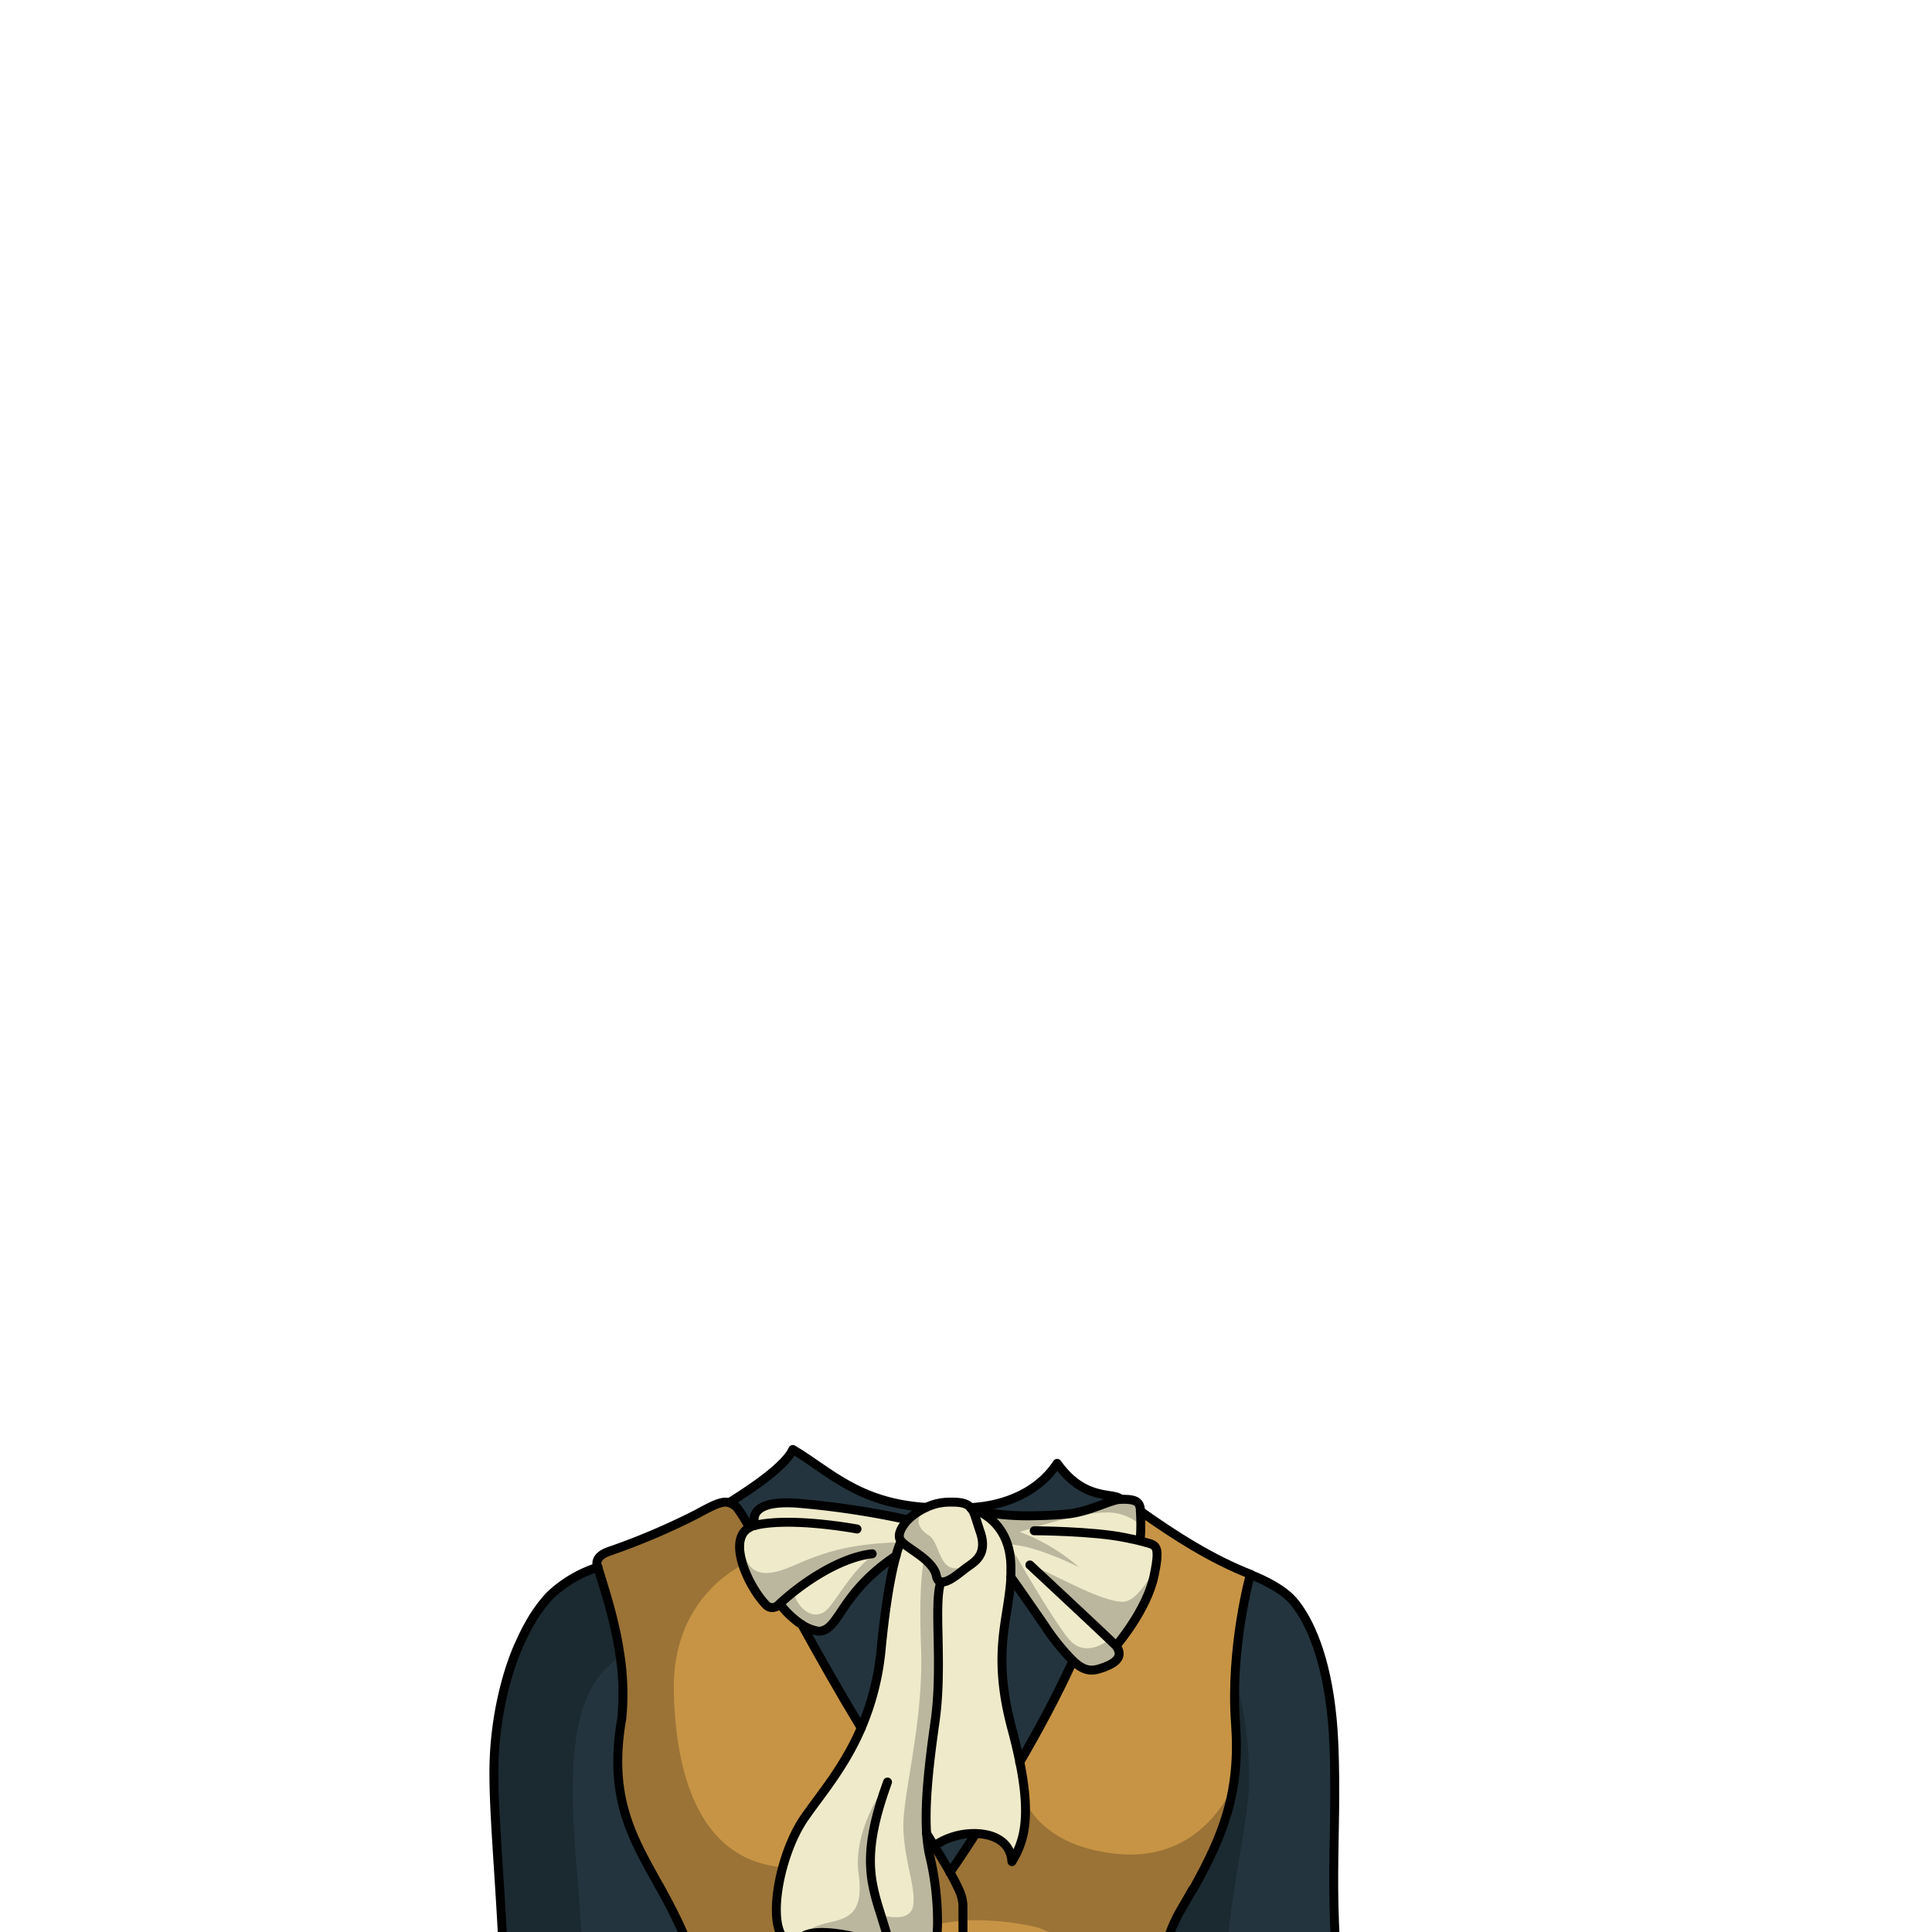 <svg xmlns="http://www.w3.org/2000/svg" viewBox="0 0 432 432">
  <defs>
    <style>.GUNDAN_RAT_OUTFIT_RAT_OUTFIT_12_cls-1{isolation:isolate;}.GUNDAN_RAT_OUTFIT_RAT_OUTFIT_12_cls-2{fill:#efeaca;}.GUNDAN_RAT_OUTFIT_RAT_OUTFIT_12_cls-3{fill:#23343e;}.GUNDAN_RAT_OUTFIT_RAT_OUTFIT_12_cls-4{opacity:0.22;mix-blend-mode:multiply;}.GUNDAN_RAT_OUTFIT_RAT_OUTFIT_12_cls-5{fill:#c79445;}.GUNDAN_RAT_OUTFIT_RAT_OUTFIT_12_cls-6{fill:none;stroke:#000;stroke-linecap:round;stroke-linejoin:round;stroke-width:2px;}</style>
  </defs>
  <g class="GUNDAN_RAT_OUTFIT_RAT_OUTFIT_12_cls-1">
    <g id="Outfit">
      <path class="GUNDAN_RAT_OUTFIT_RAT_OUTFIT_12_cls-2" d="M254.93,344.54s.15-1.62.17-3.56a28.45,28.45,0,0,0-.11-3.07h0c0-.16,0-.31,0-.47-.22-1.72-1.16-2.26-4.38-2.19-2.31.05-7,2.84-12.19,3.31-2.6.24-5,.34-7.13.36a71.74,71.74,0,0,1-7.73-.33,38.82,38.82,0,0,1-5-.77h0a8.64,8.64,0,0,0-1.28-.45,4.92,4.92,0,0,1,.28.45,7.23,7.23,0,0,0-5.45-1.73c-6.51.22-9.48,4.43-10.83,8-.59-1.76,1.8-4.21,1.8-4.21a190.33,190.33,0,0,0-24.36-3.69c-12.55-1-9.73,4.91-9.73,4.91a5,5,0,0,0-1.35.51h0a3.92,3.92,0,0,0-1.63,1.7c-2,4.12,2.14,12.38,5.45,15.66a1.89,1.89,0,0,0,2.63,0l.36-.33,0,0a20.1,20.1,0,0,0,4.91,4.65,9.63,9.63,0,0,0,3.74,1.45c4.72-.12,4.54-8.27,17.14-16.76-.08.58-.1.93-.1.93h0a136.47,136.47,0,0,0-3,19.71,59.17,59.17,0,0,1-4.46,17.75c-3.77,8.74-9,14.7-12.64,20-5.76,8.26-8.64,24.39-4.13,27.56a14.56,14.56,0,0,0,9.8,2.3,4.51,4.51,0,0,1-1.78-4.13,28.15,28.15,0,0,1,4.36.39l.06,0A73.4,73.4,0,0,1,199,435.27c-.17-.75-.36-1.46-.55-2.16h.07l1,.22c2.22.53,7.29,2,8.89,4.29.18-.52.35-1.08.49-1.65a27,27,0,0,0,.69-5.41,63.59,63.59,0,0,0-1.76-15.7c-.07-.31-.13-.63-.2-1a34.63,34.63,0,0,1-.48-4c.62,1,1.19,1.92,1.72,2.79A15.64,15.64,0,0,1,218.2,410c4.07.1,7.74,1.89,8,6.27,2.53-4.17,4.38-9.26,1.78-22.2-.46-2.24-1-4.72-1.78-7.47-4.62-17.23-.7-24.44-.23-34,0-.79.05-1.58,0-2.4,0-.49,0-1-.08-1.42,0,.46.07.93.08,1.42,0,.82,0,1.61,0,2.4,0,0,.59.77,7.5,10.75a51.14,51.14,0,0,0,6.41,8c2.49,2.33,4.13,2.37,6.13,1.72,3.34-1.09,5.32-2.56,3.53-5.06,0,0,6.9-8,8.5-15.73.17-.79.3-1.48.4-2.1h0C259.36,344.8,257.92,345.58,254.93,344.54ZM223.1,341.3c-.19-.24-.38-.45-.57-.66C222.72,340.85,222.91,341.06,223.1,341.3Zm.55.73c-.15-.22-.3-.42-.46-.62C223.35,341.61,223.5,341.81,223.65,342Zm-2-2.24-.25-.21,0,0Zm.69.65-.38-.37Zm-3.1-2.27-.18-.09Zm.68.37-.17-.09Zm3.9,3.73c.12.19.24.37.35.57C224.05,342.64,223.93,342.46,223.81,342.27Zm1.5,3.17.09.35c-.06-.21-.12-.42-.19-.62Zm-.26-.73c-.08-.2-.16-.4-.25-.59C224.89,344.31,225,344.51,225.05,344.71Zm-.42-1c-.09-.2-.19-.39-.29-.58C224.44,343.35,224.54,343.54,224.63,343.74Zm1.16,3.73c.05.29.09.6.12.91C225.88,348.07,225.84,347.76,225.79,347.47Zm-.26-1.2c.06.24.12.49.17.74C225.65,346.76,225.59,346.51,225.53,346.27Z" />
      <path class="GUNDAN_RAT_OUTFIT_RAT_OUTFIT_12_cls-3" d="M208.88,412.71A15.64,15.64,0,0,1,218.2,410c-3.46,5.36-5.8,8.7-5.8,8.7C211.5,417.09,210.35,415.14,208.88,412.71Z" />
      <path class="GUNDAN_RAT_OUTFIT_RAT_OUTFIT_12_cls-3" d="M299.89,452.71h-33.8c-.28-6.56-6.42-8.9-5.79-15.64.14-1.73,3.49-8.2,3.77-9.89.21-1.37,2.39-3.49,2.73-4.75,15.56-22.31,5.23-47.3,12.74-70.21h0c0-.07.05-.17,0-.15,24.08,7.89,17.79,52.08,18.83,75.18a0,0,0,0,0,0,0C298.36,435.09,299.72,445.75,299.89,452.71Z" />
      <path class="GUNDAN_RAT_OUTFIT_RAT_OUTFIT_12_cls-4" d="M279.28,399.4c0,.25,0,.49,0,.74a0,0,0,0,0,0,0c-1.57,16.85-7.57,35.66-3.72,52.55h-9.45c-.28-6.56-5.36-12.71-4.73-19.45.14-1.73,2.43-4.39,2.71-6.08.21-1.37,2.39-3.49,2.73-4.75,9.54-14.37,10.41-30.77,9.22-47.59,0,0,.05.15.12.4A80.3,80.3,0,0,1,279.28,399.4Z" />
      <path class="GUNDAN_RAT_OUTFIT_RAT_OUTFIT_12_cls-4" d="M198.33,345.82a13.91,13.91,0,0,1,2.82-.77l-.05.49c-.19.51-.45,1.26-.74,2.33-12.78,8.53-12.58,16.76-17.32,16.88a9.63,9.63,0,0,1-3.74-1.45,20.1,20.1,0,0,1-4.91-4.65l0,0L174,359a1.89,1.89,0,0,1-2.63,0c-3.31-3.28-7.5-11.54-5.45-15.66l.42-.31c-.32,4.77.58,9.51,6.36,8.58s10.65-6.35,28.6-6.74a20.72,20.72,0,0,1-3.05,1.69,10.27,10.27,0,0,1-4.07,1.09s-4.78,0-16.61,8.41c.49,3.36,4.64,7.17,7.83,3.36C188.19,356,192.05,348.68,198.33,345.82Z" />
      <path class="GUNDAN_RAT_OUTFIT_RAT_OUTFIT_12_cls-3" d="M178.63,336.15c-12.55-1-9.74,4.91-9.74,4.91a5.12,5.12,0,0,0-1.35.51,28.46,28.46,0,0,0-2.77-4.48,4.36,4.36,0,0,0-1.69-1.08c.2-.23,12.13-7.21,14.19-11.89,8.19,4.83,14.48,11.94,29.76,12.95a14.64,14.64,0,0,0-4,2.77A188.29,188.29,0,0,0,178.63,336.15Z" />
      <path class="GUNDAN_RAT_OUTFIT_RAT_OUTFIT_12_cls-3" d="M200.36,347.87c-.92,3.28-2.23,9.53-3.32,20.76a58.86,58.86,0,0,1-4.47,17.75c-4.93-8.15-9.41-16.07-13.27-23.09a9.5,9.5,0,0,0,3.74,1.46C187.78,364.63,187.57,356.4,200.36,347.87Z" />
      <path class="GUNDAN_RAT_OUTFIT_RAT_OUTFIT_12_cls-3" d="M239.91,371.36c0,.11-.1.21-.14.31-3.46,7.59-7.68,15.39-11.76,22.39-.46-2.24-1-4.72-1.78-7.47-4.62-17.23-.7-24.44-.23-34,0,0,.58.77,7.5,10.75A50.56,50.56,0,0,0,239.91,371.36Z" />
      <path class="GUNDAN_RAT_OUTFIT_RAT_OUTFIT_12_cls-3" d="M250.55,335.24c-2.31.05-7,2.84-12.19,3.31-2.6.24-5,.34-7.13.36a55.86,55.86,0,0,1-12.75-1.1h0a8.64,8.64,0,0,0-1.28-.45l-.19-.24c.85-.05,1.68-.13,2.48-.24h.05c8-1.05,13.6-4.81,16.7-9.43l.16-.1a5.55,5.55,0,0,0,2.23,2.55c5,5.09,9.86,4,11.59,5.07A1.54,1.54,0,0,1,250.55,335.24Z" />
      <path class="GUNDAN_RAT_OUTFIT_RAT_OUTFIT_12_cls-4" d="M258.47,350.18h0c-.1.62-.23,1.31-.4,2.1-1.6,7.68-8.5,15.73-8.5,15.73,1.79,2.5-.19,4-3.53,5.06-2,.65-3.64.61-6.13-1.72a51.14,51.14,0,0,1-6.41-8c-6.91-10-7.5-10.75-7.5-10.75,0-.79.05-1.58,0-2.4a16.93,16.93,0,0,0-.73-4.75,12.18,12.18,0,0,0-3.88-5.83l-.48-1a14.9,14.9,0,0,0,2.55,0,71.74,71.74,0,0,0,7.73.33c2.14,0,4.53-.12,7.13-.36,5.21-.47,9.88-3.26,12.19-3.31,3.22-.07,4.16.47,4.38,2.19,0,.16,0,.31,0,.47h0a28.45,28.45,0,0,1,.11,3.07,11,11,0,0,0-7.91-2.8c-5.92,0-18.56,4.17-19.07,4.34a42.5,42.5,0,0,1,13.23,7.88c-.55-.28-9.55-4.85-15.63-5.1l2.29,3.75s7.23,12.64,11,17.32,9,.28,9,.28-14.28-14.48-17.65-16.72c4.68,1.47,15.75,8.29,20.93,8.2C254.78,358,258.47,350.18,258.47,350.18Z" />
      <path class="GUNDAN_RAT_OUTFIT_RAT_OUTFIT_12_cls-5" d="M279.73,352.07h-.14l0,.13v0s0,.08,0,.13a.25.25,0,0,1,0,.07.64.64,0,0,0,0,.07c-.11.45-.31,1.26-.56,2.36-.1.39-.19.81-.29,1.27s-.2,1-.31,1.49c-.21,1.06-.44,2.26-.66,3.56,0,.32-.11.66-.16,1-.11.68-.22,1.38-.32,2.1s-.2,1.47-.3,2.24c-.33,2.7-.6,5.64-.73,8.72h0c-.12,2.76-.12,5.64,0,8.54,0,.53.06,1.05.1,1.58a59.55,59.55,0,0,1-.45,13.68,0,0,0,0,1,0,0v0c-.24,1.51-.54,3-.91,4.44-.12.49-.25,1-.39,1.46a.06.06,0,0,1,0,0c-.13.47-.27.93-.42,1.4s-.3,1-.47,1.43-.36,1-.55,1.54-.33.87-.51,1.31-.39.95-.59,1.43c-.4.94-.83,1.89-1.28,2.84-1.14,2.41-2.44,4.85-3.87,7.42v0c-.87,1.54-1.78,3.11-2.73,4.75-.16.28-.32.56-.47.84l-.08.15-.3.58c-.26.5-.5,1-.72,1.54a0,0,0,0,0,0,0c-.12.27-.23.53-.34.8-.22.54-.43,1.09-.62,1.64l-.17.5c-.1.29-.19.57-.27.86,0,.05,0,.1,0,.15s-.07.22-.09.33,0,0,0,.08a.29.29,0,0,0,0,.09c-.09.27-.16.54-.23.82l0,.12c-.12.45-.24.91-.34,1.36s-.18.82-.26,1.23a2.38,2.38,0,0,0-.05.26c-.1.5-.19,1-.27,1.49s-.16,1-.22,1.5c0,.27-.08.55-.11.82l0,.29c0,.24-.06.48-.08.72s-.08.76-.11,1.14q-.1,1.23-.15,2.43c0,.35,0,.69,0,1,0,1.64,0,3.23,0,4.73H215.81q0,1.4.06,2.7c0-.87-.05-1.77-.07-2.7-.05-1.56-.09-3.19-.13-4.84l-.06-2.46c0-.54,0-1.08,0-1.62,0-.15,0-.31,0-.46,0-.74,0-1.48-.05-2.21,0-.18,0-.35,0-.53a1.34,1.34,0,0,0,0-.2l0-1.28v-.22l0-1.36v0c0-.45,0-.9,0-1.33,0-.23,0-.45,0-.67s0-.47,0-.71v-.09c0-.18,0-.35,0-.52,0-1.43-.05-2.76-.06-4,0-.24,0-.47,0-.7v-.38c0-1.16,0-2.15,0-2.91a9.06,9.06,0,0,0-1-3.8c-.45-1-1.07-2.21-1.92-3.73,0,0,2.18-3.11,5.45-8.14l.36-.56a10.91,10.91,0,0,1,1.73.16c3.33.51,6.05,2.36,6.29,6.11,1.77-2.9,3.19-6.25,3-12.37,0-.33,0-.67,0-1h0l-.06-.94q0-.48-.09-1c0-.29-.05-.58-.09-.89s-.05-.44-.08-.67l-.09-.7c-.05-.31-.09-.63-.14-1s-.12-.77-.19-1.16-.14-.8-.22-1.22-.15-.84-.24-1.27c1-1.75,2.05-3.55,3.07-5.38l1.53-2.78c1.53-2.79,3-5.65,4.44-8.51.94-1.91,1.86-3.82,2.72-5.72a2.92,2.92,0,0,0,.14-.31c2.49,2.33,4.13,2.37,6.13,1.72a8.34,8.34,0,0,0,3.68-2c.7-.82.75-1.81-.15-3.07,0,0,.43-.5,1.1-1.38.17-.22.36-.46.55-.72,2.14-2.9,5.75-8.35,6.85-13.63.06-.27.11-.53.16-.77.08-.43.15-.82.22-1.18a.77.77,0,0,1,0-.15c.07-.4.12-.77.16-1.1,0,0,0-.06,0-.08h0c0-.18,0-.34.05-.49s0-.18,0-.26v-.08a2.62,2.62,0,0,0,0-.27c.09-2.88-1.32-2.51-3.79-3.36a.45.45,0,0,1,0-.08c0-.06,0-.14,0-.24s0-.18,0-.29,0-.21,0-.32,0-.24,0-.37l0-.57v-.07c0-.28,0-.57,0-.88a2.38,2.38,0,0,0,0-.38,2.16,2.16,0,0,0,0-.36s0,0,0,0a.37.37,0,0,0,0-.11c0-.32,0-.65,0-1,0-.66,0-1.33-.1-2C262.65,343.35,271,348.68,279.73,352.07Z" />
      <path class="GUNDAN_RAT_OUTFIT_RAT_OUTFIT_12_cls-4" d="M275.82,399c-1.28,8.19-4.43,15.18-9,23.37v0c-.87,1.54-1.78,3.11-2.73,4.75a33,33,0,0,0-3,7.09c-6.94,2.33-16.36,2.49-28.79-3.15a59.87,59.87,0,0,0-17-1.61c0-1.32,0-2.44,0-3.29,0-1.64-.6-3.46-2.88-7.53,0,0,2.34-3.34,5.81-8.7,4.07.1,7.74,1.89,8,6.27,1.86-3.06,3.35-6.62,3-13.4,2.06,4.16,7.33,10.27,20.14,11.68C269,416.69,275.67,399.43,275.82,399Z" />
      <path class="GUNDAN_RAT_OUTFIT_RAT_OUTFIT_12_cls-4" d="M209,385.05c-1.42,10-2.3,18.42-1.88,24.86h0a34.91,34.91,0,0,0,.48,4c.07.33.13.65.2,1a63.59,63.59,0,0,1,1.76,15.7,27,27,0,0,1-.69,5.41c-.14.57-.31,1.13-.49,1.65-2-2.87-9.14-4.36-9.9-4.51l-1.58-5s6.6,2.11,7.27-2S202.29,416.52,202,409s4.61-23.87,3.95-40.78c-.5-12.93.32-18,.73-19.65a7.29,7.29,0,0,1,2.7,3.84c.15.81.51,1.2,1,1.31C208.63,358.68,210.87,372.28,209,385.05Z" />
      <path class="GUNDAN_RAT_OUTFIT_RAT_OUTFIT_12_cls-4" d="M216,350.09a31.09,31.09,0,0,0-2.67,2.52c-1.07.72-2.18,1.28-3,1.1-.48-.11-.84-.5-1-1.31-.68-3.56-6.39-6-7.88-7.78s1.49-4.78,1.49-4.78a14.64,14.64,0,0,1,4-2.77h0l.21-.09.4.09c-3.1,2-2.69,4.45.12,6.23S209.78,352.86,216,350.09Z" />
      <path class="GUNDAN_RAT_OUTFIT_RAT_OUTFIT_12_cls-4" d="M198.45,433.11c.19.7.38,1.41.55,2.16a73.4,73.4,0,0,0-10.75-2.76l-.06,0c-5.66-1.12-8,.05-8.66.66.3-.62,1.14-2,4.46-2.94,4.38-1.2,9.42-1.1,8-11.18s6.25-20.25,6.47-20.55c-.1.3-3.51,9.89-3.8,16.65s2.76,14,4.88,18.21l-1-.22h-.07Z" />
      <path class="GUNDAN_RAT_OUTFIT_RAT_OUTFIT_12_cls-5" d="M215.8,452.71H156.63c.65-9.42-3.8-22.22-9.15-30.84-17.36-25.13-2.4-39.62-13-69.37,0,0-.38-1.74-.38-1.74-.08-.27-.35-.08-.43-.34h0s-1.2-2.3,2.71-3.58a153.19,153.19,0,0,0,19.49-8.3c5.94-3.33,7.79-4,10.45.79,0,0,0,0,0,0,.4.67.84,1.47,1.27,2.23a4.34,4.34,0,0,0-1.9,2.37c-1.06,5.34,2.15,10.8,5.49,14.75h0l0,0a2,2,0,0,0,3.13,0l0,0,0,0c7.44,6.49,12.4,18.88,18.22,27.75-3.85,10.06-12,16.8-16.07,26.61-4.17,10.69-5.9,25.12,9.1,23.24a4.73,4.73,0,0,1-1.78-4.13c4.56.08,8.89,1.27,13.29,2.58l.29.09h0l1.58.5c-.12-.52-.26-1-.37-1.53h0c-.06-.21-.11-.42-.17-.63h.09a.71.71,0,0,0,.23.05h0a7.64,7.64,0,0,1,.77.17c.6.14,1.24.3,1.84.49a26.59,26.59,0,0,1,2.73.93.18.18,0,0,0,.1,0h0c.49.2,1,.43,1.47.67h0c.09,0,.18.1.28.14h0l.41.23c.27.17.54.34.8.53h0l.47.39a5.79,5.79,0,0,1,.74.83c.18-.52.35-1.08.49-1.65.4.1.39-1.61.43-2.24-.09-.78.5-2.71.27-3.17a67.44,67.44,0,0,0-2-16.67,6.88,6.88,0,0,1,1.23-1.18l.54.88h0l.51.83h0c2.88,4.84,6.09,9.49,5.36,15.06C215.39,437.12,215.59,445.08,215.8,452.71Z" />
      <path class="GUNDAN_RAT_OUTFIT_RAT_OUTFIT_12_cls-4" d="M196.76,434.57c-11,5.26-19.31,5.65-22,18.14H156.63c.65-9.42-3.8-22.22-9.15-30.84-17.36-25.13-1.45-38.27-13-69.37,0,0-.14-1.3-.14-1.3-.07-.27-.17-.18-.24-.44,0,0,1.32-.93-.43-.34,0,0-1.2-2.3,2.71-3.58a153.19,153.19,0,0,0,19.49-8.3c5.94-3.33,7.79-4,10.45.79,0,0,0,0,0,0,.4.67.84,1.47,1.27,2.23a4.34,4.34,0,0,0-1.9,2.37,10.53,10.53,0,0,0,.42,5.9c-5.5,3-15.25,10.64-15.45,27.05.13,17.88,4.78,39,24.39,40.64-3.32,11-1.53,20.12,10.6,18.7a4.73,4.73,0,0,1-1.78-4.13C188.27,432.17,192.47,433.31,196.76,434.57Z" />
      <path class="GUNDAN_RAT_OUTFIT_RAT_OUTFIT_12_cls-4" d="M209.62,430.26a64.39,64.39,0,0,0-1.78-15.39c-.07-.31-.13-.63-.2-1a7.05,7.05,0,0,1,1.24-1.19c1.47,2.42,2.63,4.37,3.52,6,2.28,4.07,2.9,5.89,2.88,7.53,0,.85,0,2,0,3.29A43.9,43.9,0,0,0,209.62,430.26Z" />
      <path class="GUNDAN_RAT_OUTFIT_RAT_OUTFIT_12_cls-3" d="M149.2,452.71H112.73c2.47-33.45-13.93-88.54,20.9-102.29-3,.68-.1-.27,0,0,0,0,.66.78.67.78,10.67,28.75-4.15,45.67,13.18,70.67.31,1.6,2,3.35,2.25,5l3.23,7.93C154.19,443.05,149.7,444.72,149.2,452.71Z" />
      <path class="GUNDAN_RAT_OUTFIT_RAT_OUTFIT_12_cls-4" d="M128.79,415.79c.55,6.77,1,13.12,1.38,19,.39,6.61.64,12.61.67,17.94H112.73c.17-5.25,0-11.48-.29-17.93-.66-14-2-29.07-2-37.84a77.8,77.8,0,0,1,2.74-21c.24-.88.5-1.75.77-2.6.41-1.27.85-2.51,1.31-3.69q.47-1.2,1-2.31c.66-1.5,1.37-2.91,2.11-4.22a33,33,0,0,1,4.17-5.89c.21-.23.43-.46.65-.68a27.7,27.7,0,0,1,10.51-6.12c1.28,4.23,3.85,11.53,5,20C128.68,376.9,126.77,391.06,128.79,415.79Z" />
      <path class="GUNDAN_RAT_OUTFIT_RAT_OUTFIT_12_cls-6" d="M266.8,422.41c6.91-12.34,10.57-22,9.47-37.05-1.25-16.95,3.31-33.29,3.31-33.29" />
      <path class="GUNDAN_RAT_OUTFIT_RAT_OUTFIT_12_cls-6" d="M259,452.71c-.05-1.5-.05-3.09,0-4.73,0-.34,0-.68,0-1q0-1.2.15-2.43c0-.38.07-.76.11-1.14s.05-.48.08-.72l0-.29c0-.27.07-.55.11-.82.06-.5.14-1,.22-1.5s.17-1,.27-1.49a2.38,2.38,0,0,1,.05-.26c.08-.41.17-.82.26-1.23s.22-.91.34-1.36l0-.12c.07-.27.15-.55.23-.82a.16.16,0,0,1,0-.09.24.24,0,0,1,0-.08c0-.16.09-.32.14-.48s.18-.57.28-.86.1-.34.16-.5c.19-.55.4-1.1.62-1.64.11-.27.22-.54.34-.8a0,0,0,0,1,0,0c.22-.52.46-1,.72-1.54l.3-.58.08-.15c.15-.29.31-.56.47-.84.95-1.64,1.86-3.21,2.73-4.75" />
      <path class="GUNDAN_RAT_OUTFIT_RAT_OUTFIT_12_cls-6" d="M156.63,452.71a51.28,51.28,0,0,0-2.93-17.94.36.36,0,0,1,0-.09c-.3-.83-.63-1.66-1-2.5-.27-.64-.55-1.26-.84-1.87-1.39-3-2.89-5.78-4.35-8.43" />
      <path class="GUNDAN_RAT_OUTFIT_RAT_OUTFIT_12_cls-6" d="M147.48,421.87c-6-10.86-11.57-19.79-8.45-37.61a56.66,56.66,0,0,0-.36-13.88c-1.19-8.43-3.76-15.73-5-20" />
      <path class="GUNDAN_RAT_OUTFIT_RAT_OUTFIT_12_cls-6" d="M112.73,452.71c.17-5.25,0-11.48-.29-17.93-.66-14-2-29.07-2-37.84a77.8,77.8,0,0,1,2.74-21c.24-.88.5-1.75.77-2.6.41-1.27.85-2.51,1.31-3.69q.47-1.2,1-2.31c.66-1.5,1.37-2.91,2.11-4.22a32.52,32.52,0,0,1,4.16-5.89,8.5,8.5,0,0,1,.66-.68,27.7,27.7,0,0,1,10.51-6.12" />
      <path class="GUNDAN_RAT_OUTFIT_RAT_OUTFIT_12_cls-6" d="M207.16,409.92c.62,1,1.19,1.92,1.72,2.79h0l.54.88h0l.51.83h0c.16.28.32.54.48.8l.45.76.6,1c.35.59.66,1.13.94,1.64.85,1.52,1.47,2.73,1.92,3.73a9.06,9.06,0,0,1,1,3.8c0,.76,0,1.75,0,2.91,0,.12,0,.25,0,.38v.7c0,1.19,0,2.52.06,4,0,.17,0,.34,0,.52a.28.28,0,0,1,0,.09c0,.23,0,.47,0,.71s0,.44,0,.67c0,.43,0,.88,0,1.33v0l0,1.36v.22l0,1.28a1.34,1.34,0,0,1,0,.2c0,.18,0,.35,0,.53,0,.73,0,1.47.05,2.21,0,.15,0,.31,0,.46,0,.54,0,1.08,0,1.62l.06,2.46c.05,1.66.09,3.28.14,4.84q0,1.4.06,2.7" />
      <path class="GUNDAN_RAT_OUTFIT_RAT_OUTFIT_12_cls-6" d="M179.3,363.29c3.86,7,8.34,14.94,13.27,23.09" />
      <path class="GUNDAN_RAT_OUTFIT_RAT_OUTFIT_12_cls-6" d="M133.63,350.42s-1.2-2.3,2.71-3.58a153.19,153.19,0,0,0,19.49-8.3c3.93-2.15,5.74-3,7.25-2.53a4.36,4.36,0,0,1,1.69,1.08,28.46,28.46,0,0,1,2.77,4.48" />
      <path class="GUNDAN_RAT_OUTFIT_RAT_OUTFIT_12_cls-6" d="M255,337.91c7.66,5.44,16,10.78,24.74,14.16h-.15" />
      <path class="GUNDAN_RAT_OUTFIT_RAT_OUTFIT_12_cls-6" d="M228,394.06c4.08-7,8.3-14.8,11.76-22.39,0-.1.1-.2.14-.31" />
      <path class="GUNDAN_RAT_OUTFIT_RAT_OUTFIT_12_cls-6" d="M212.4,418.69s2.34-3.34,5.8-8.7" />
      <path class="GUNDAN_RAT_OUTFIT_RAT_OUTFIT_12_cls-6" d="M163.08,336h0c.2-.23,12.13-7.21,14.19-11.89,8.19,4.83,14.48,11.94,29.76,12.95" />
      <path class="GUNDAN_RAT_OUTFIT_RAT_OUTFIT_12_cls-6" d="M250.55,335.24a1.54,1.54,0,0,0-.34-.28c-1.73-1-6.56,0-11.59-5.07a21.1,21.1,0,0,1-2.23-2.68,1.88,1.88,0,0,1-.16.23c-3.1,4.62-8.69,8.38-16.7,9.43h-.05c-.8.11-1.63.19-2.48.24" />
      <path class="GUNDAN_RAT_OUTFIT_RAT_OUTFIT_12_cls-6" d="M279.58,352.07h0c.31.12,6.55,2.44,9.5,5.82.35.4.73.87,1.14,1.44q.28.39.57.84c3,4.58,6.85,13.68,7.49,30.3.09,2.39.14,4.64.16,6.79.12,10.3-.39,18.4-.16,28.87.06,2.7.17,5.55.35,8.64,0,.7.09,1.42.14,2.16s.1,1.4.15,2.12c.55,5.37.84,9.93,1,13.66" />
      <path class="GUNDAN_RAT_OUTFIT_RAT_OUTFIT_12_cls-6" d="M203,339.84s-3,3.05-1.49,4.78,7.2,4.22,7.88,7.78c.15.8.51,1.2,1,1.31,1.64.38,4.7-2.49,6-3.38,1.63-1.15,4.51-2.83,2.78-7.83-.84-2.43-1.18-4.09-1.93-5.14l-.19-.24c-.8-.92-2.06-1.29-4.62-1.24a12.27,12.27,0,0,0-5.35,1.19h0A14.64,14.64,0,0,0,203,339.84Z" />
      <path class="GUNDAN_RAT_OUTFIT_RAT_OUTFIT_12_cls-6" d="M201.5,344.62a16.29,16.29,0,0,0-1.14,3.25c-.92,3.28-2.23,9.53-3.32,20.76a58.86,58.86,0,0,1-4.47,17.75c-3.76,8.74-8.95,14.7-12.63,20-5.76,8.26-8.64,24.39-4.13,27.56a14.56,14.56,0,0,0,9.8,2.3,4.48,4.48,0,0,1-1.78-4.13" />
      <path class="GUNDAN_RAT_OUTFIT_RAT_OUTFIT_12_cls-6" d="M179.08,433.45s.68-1.36,4.75-1.35c2.94,0,7.65.72,15.17,3.17-.17-.75-.36-1.46-.55-2.16-2.78-10.21-6.83-15.5-.31-33.75.1-.3.21-.6.31-.89" />
      <path class="GUNDAN_RAT_OUTFIT_RAT_OUTFIT_12_cls-6" d="M198.45,433.11s7.9,1.49,10,4.52a16.64,16.64,0,0,0,.48-1.65,26.3,26.3,0,0,0,.7-5.41,63.59,63.59,0,0,0-1.76-15.7c-.07-.31-.13-.63-.2-1a34.91,34.91,0,0,1-.48-4h0c-.42-6.44.45-14.89,1.88-24.86,1.82-12.77-.41-26.37,1.33-31.34h0" />
      <path class="GUNDAN_RAT_OUTFIT_RAT_OUTFIT_12_cls-6" d="M218.48,337.81c2.42,1,7.41,4.17,7.56,12.38,0,.82,0,1.61,0,2.4-.47,9.56-4.39,16.77.23,34,.74,2.75,1.32,5.23,1.78,7.47,2.6,12.94.75,18-1.78,22.2-.29-4.38-4-6.17-8-6.27a15.64,15.64,0,0,0-9.32,2.72,7.11,7.11,0,0,0-1.24,1.2" />
      <path class="GUNDAN_RAT_OUTFIT_RAT_OUTFIT_12_cls-6" d="M217.19,337.36a8.64,8.64,0,0,1,1.28.45" />
      <path class="GUNDAN_RAT_OUTFIT_RAT_OUTFIT_12_cls-6" d="M203,339.84a188.29,188.29,0,0,0-24.36-3.69c-12.55-1-9.74,4.91-9.74,4.91" />
      <path class="GUNDAN_RAT_OUTFIT_RAT_OUTFIT_12_cls-6" d="M191.63,341.89s-14.54-2.75-22.74-.83a5.12,5.12,0,0,0-1.35.51h0c-5.14,2.85,0,13.52,3.83,17.36a1.88,1.88,0,0,0,2.62,0l.36-.34c5.13-4.75,13.47-10.34,20.67-11.16" />
      <path class="GUNDAN_RAT_OUTFIT_RAT_OUTFIT_12_cls-6" d="M174.38,358.65a20.11,20.11,0,0,0,4.92,4.64,9.5,9.5,0,0,0,3.74,1.46c4.74-.12,4.53-8.35,17.32-16.88" />
      <path class="GUNDAN_RAT_OUTFIT_RAT_OUTFIT_12_cls-6" d="M254.93,344.54a42.78,42.78,0,0,0,.06-6.63h0c0-.16,0-.31,0-.47-.22-1.72-1.16-2.26-4.38-2.19-2.31.05-7,2.84-12.19,3.31-2.61.24-5,.34-7.13.36a55.86,55.86,0,0,1-12.75-1.1h0" />
      <path class="GUNDAN_RAT_OUTFIT_RAT_OUTFIT_12_cls-6" d="M249.57,368s6.9-8,8.5-15.73.19-6.6-3.14-7.75l-3.35-.7h0c-7.2-1.49-20.33-1.54-20.33-1.54" />
      <path class="GUNDAN_RAT_OUTFIT_RAT_OUTFIT_12_cls-6" d="M230.29,349.93s16.07,14.95,19.28,18.09c1.79,2.5-.2,4-3.53,5.06-2,.65-3.64.61-6.13-1.72a50.56,50.56,0,0,1-6.41-8c-6.92-10-7.5-10.75-7.5-10.75" />
    </g>
  </g>
</svg>